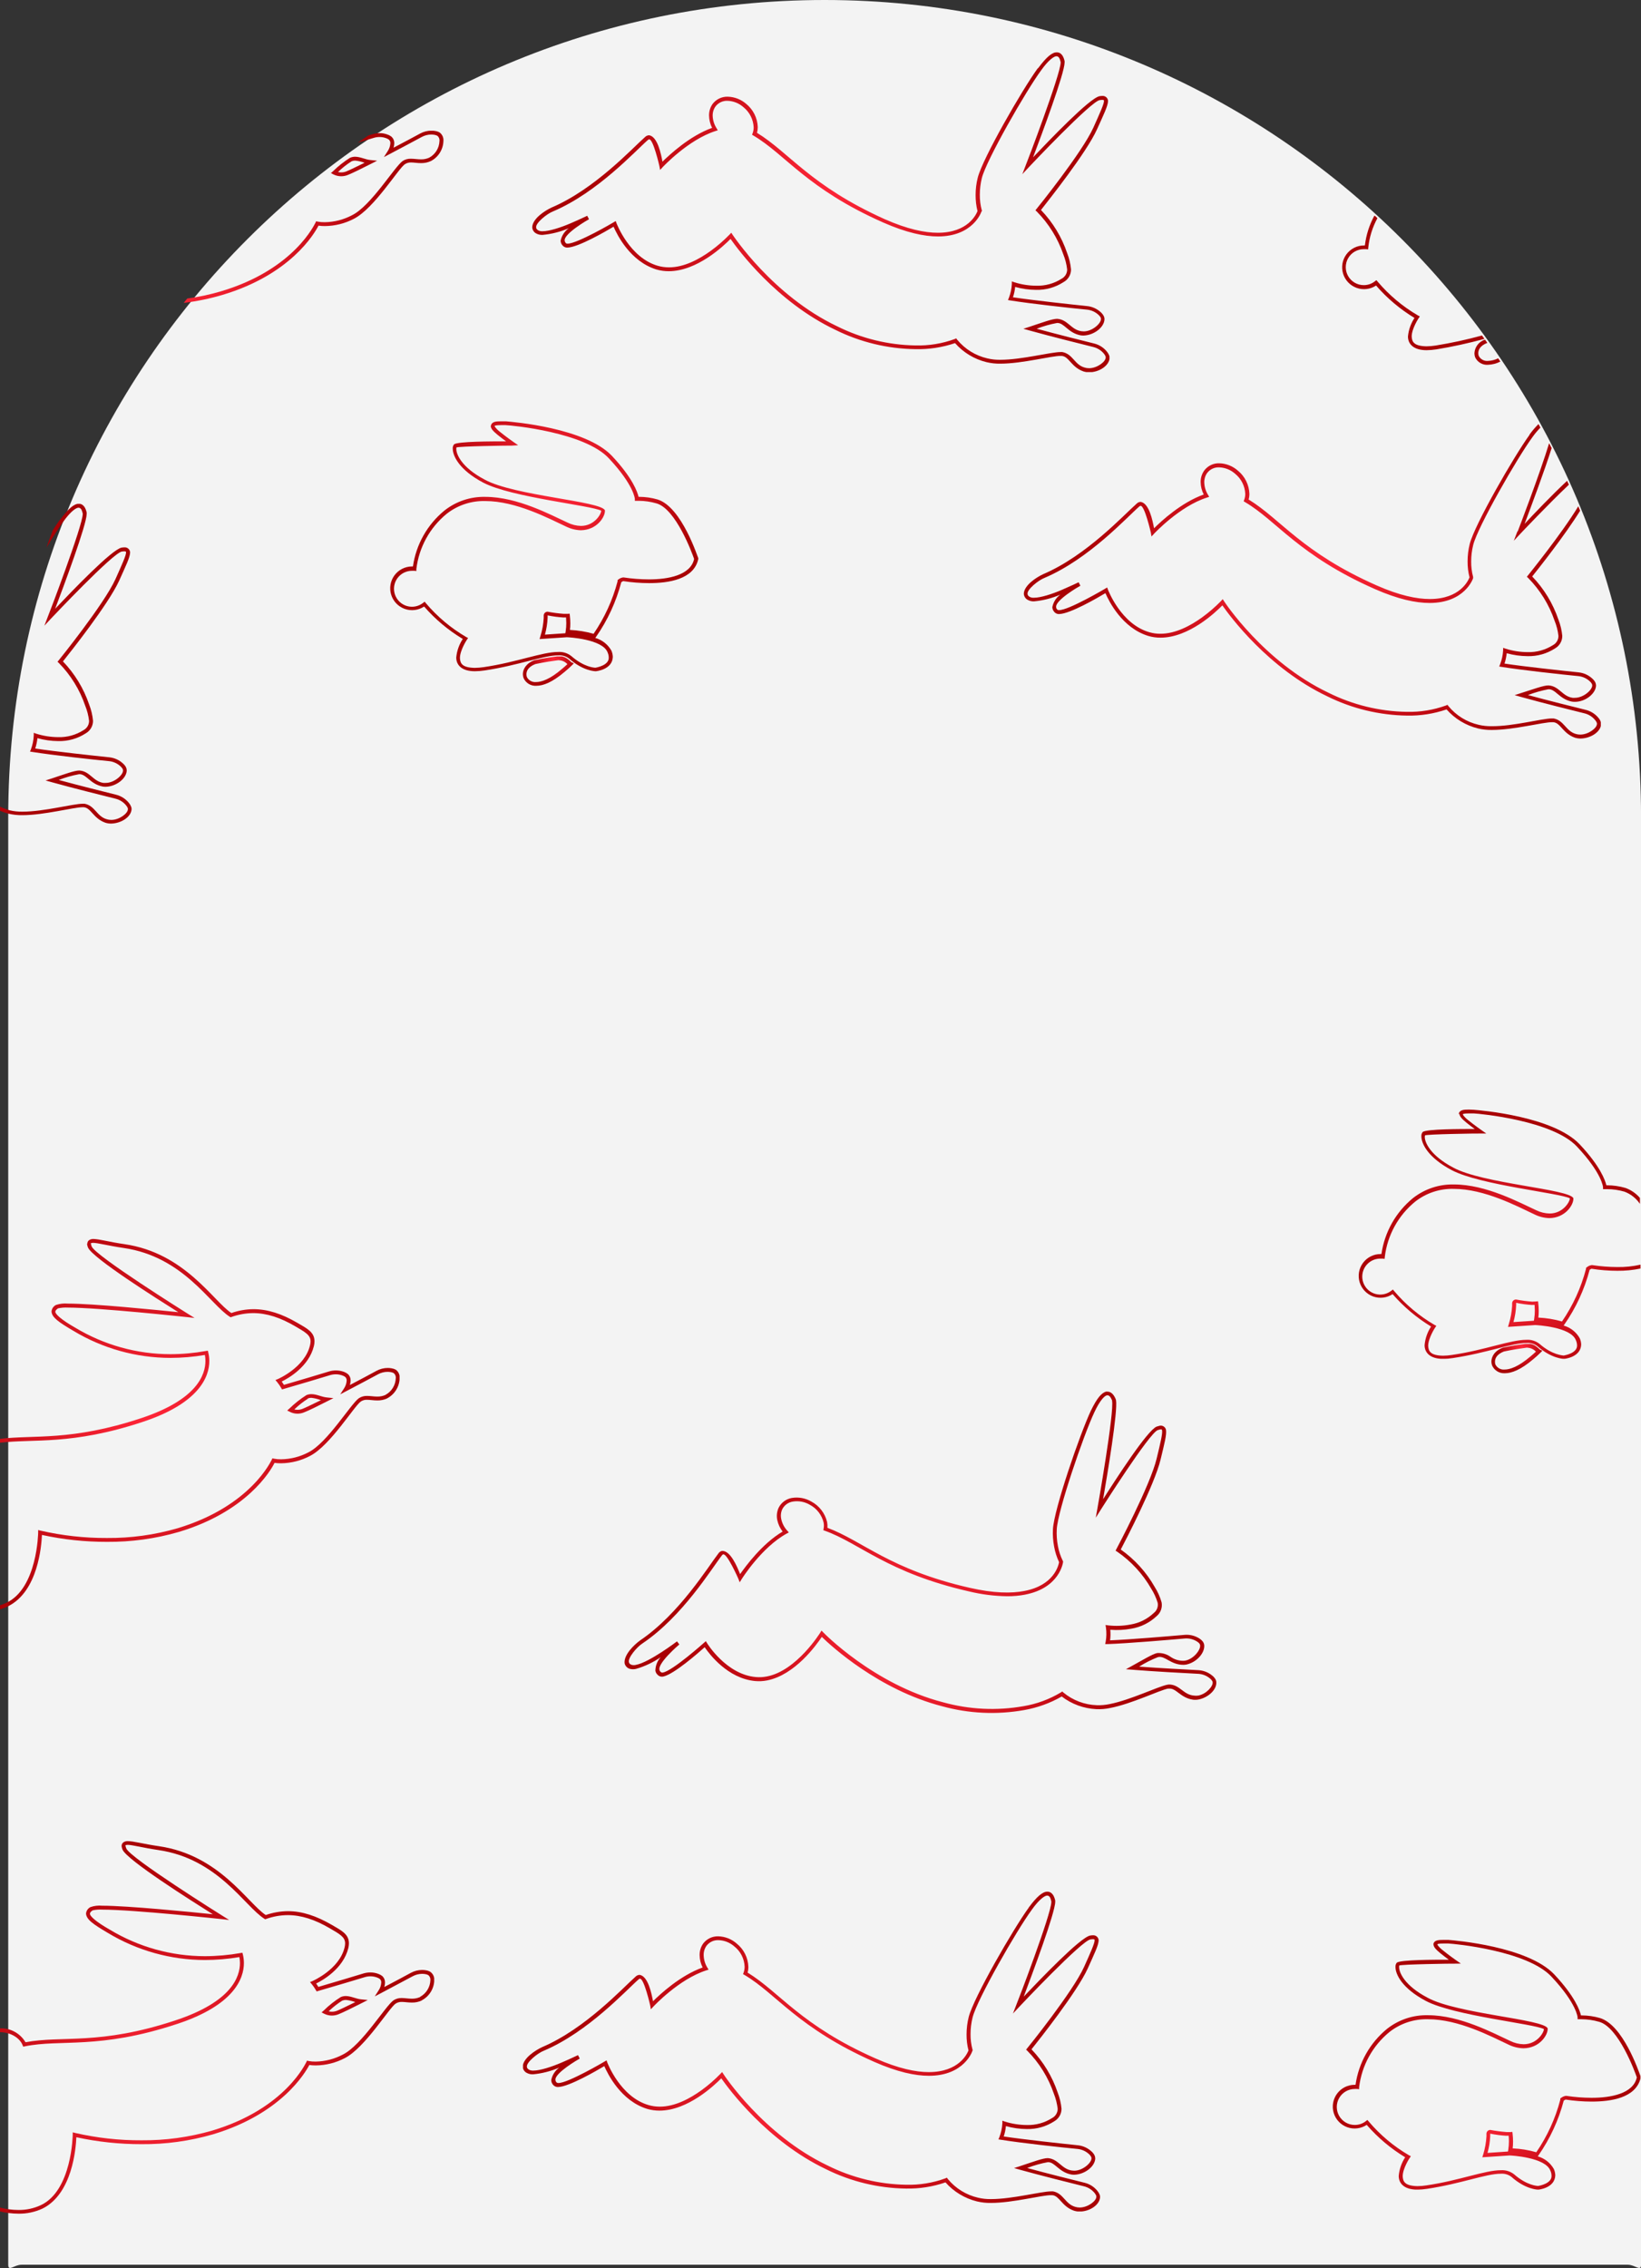 <svg xmlns="http://www.w3.org/2000/svg" xmlns:xlink="http://www.w3.org/1999/xlink" viewBox="0 0 424.41 586.36"><rect x="0" y="0" width="424.41" height="586.36" fill="#333333" stroke="none"/><defs><style>.cls-1{fill:none;}.cls-2{fill:#f3f3f3;}.cls-3{clip-path:url(#clip-path);}.cls-4{fill:url(#radial-gradient);}.cls-5{clip-path:url(#clip-path-2);}.cls-6{fill:url(#radial-gradient-2);}.cls-7{clip-path:url(#clip-path-3);}.cls-8{fill:url(#radial-gradient-3);}.cls-9{clip-path:url(#clip-path-4);}.cls-10{fill:url(#radial-gradient-4);}.cls-11{clip-path:url(#clip-path-5);}.cls-12{fill:url(#radial-gradient-5);}.cls-13{clip-path:url(#clip-path-6);}.cls-14{fill:url(#radial-gradient-6);}.cls-15{clip-path:url(#clip-path-7);}.cls-16{fill:url(#radial-gradient-7);}.cls-17{clip-path:url(#clip-path-8);}.cls-18{fill:url(#radial-gradient-8);}.cls-19{clip-path:url(#clip-path-9);}.cls-20{fill:url(#radial-gradient-9);}.cls-21{clip-path:url(#clip-path-10);}.cls-22{fill:url(#radial-gradient-10);}.cls-23{clip-path:url(#clip-path-11);}.cls-24{fill:url(#radial-gradient-11);}.cls-25{clip-path:url(#clip-path-12);}.cls-26{fill:url(#radial-gradient-12);}.cls-27{clip-path:url(#clip-path-13);}.cls-28{fill:url(#radial-gradient-13);}.cls-29{clip-path:url(#clip-path-14);}.cls-30{fill:url(#radial-gradient-14);}.cls-31{clip-path:url(#clip-path-15);}.cls-32{fill:url(#radial-gradient-15);}</style><clipPath id="clip-path"><path class="cls-1" d="M251.51,530.18l.05-.15-.05-.15a14.86,14.86,0,0,1-.5-4,17.57,17.57,0,0,1,.53-4.29c1.14-4.62,11.4-22.53,15.32-27.86,2-2.82,3.45-3.7,4-3.65s.82.47,1.05,1.51v.11c.05,3-8.94,26.46-9,26.48l-.93,2.4,1.76-1.88s16.11-17.1,18.31-17.29a3.88,3.88,0,0,1,.61-.06c.55.09.36,0,.44.3,0,.78-1,3.05-2.74,6.9-2.9,6.43-14.67,21-14.69,21l-.29.36.33.31a29.15,29.15,0,0,1,6.84,11.06,15.4,15.4,0,0,1,1,3.92,2.7,2.7,0,0,1-1.45,2.4,11.48,11.48,0,0,1-6.54,1.8,19.25,19.25,0,0,1-5.68-.89l-.64-.23,0,.69a11.86,11.86,0,0,1-.77,3.56l-.24.58.63.1c5,.81,15.87,2,19.79,2.37a5.14,5.14,0,0,1,3.06,1.4,2.42,2.42,0,0,1,.49.64.87.87,0,0,1,.09.4c0,1.17-2.26,3.19-4.46,3.19a4.46,4.46,0,0,1-.63-.05c-2.68-.39-3.46-3-6.22-3.2h0c-1.27,0-3.91,1-7.13,2.06l-1.58.51,1.59.45c5.36,1.49,13.25,3.46,16.44,4.25a5.14,5.14,0,0,1,2.84,1.8,2.62,2.62,0,0,1,.4.7.84.84,0,0,1,0,.27c0,1-2.14,2.72-4.29,2.73a3.94,3.94,0,0,1-1.19-.18c-2.6-.75-3-3.5-5.73-4a3.19,3.19,0,0,0-.45,0c-2.58,0-10,2-15.57,2a13.41,13.41,0,0,1-3.36-.36,14.29,14.29,0,0,1-7.82-4.84l-.23-.34-.38.17a27.43,27.43,0,0,1-10.17,1.66,47.09,47.09,0,0,1-20.24-4.94c-16.72-7.94-27-23.63-27-23.66l-.35-.54-.44.47a37.71,37.71,0,0,1-4.9,4.24c-2.95,2.13-6.88,4.26-10.8,4.24a10.34,10.34,0,0,1-2.86-.4c-7.36-2.11-10.68-11-10.69-11l-.2-.57-.52.31s-2.34,1.39-5,2.77-5.68,2.81-6.94,2.78a.74.74,0,0,1-.33-.06.89.89,0,0,1-.42-.75c-.21-1.77,5.89-5.3,6.28-5.51h0l-.45-.89h0c-.16.07-2.09,1-4.43,2s-5.35,2-7.12,2a2.22,2.22,0,0,1-1.1-.22c-.47-.29-.56-.51-.57-.8-.13-1.15,2.82-3.53,4.4-4.13,11.53-4.9,21.3-15.66,24.51-18.45.16-.14.25-.16.31-.16,1.06-.17,2.67,6.88,2.67,6.91l.17,1,.69-.74s6.58-7.07,13.64-9.32l.6-.19-.33-.54a6.43,6.43,0,0,1-.94-3.22,4,4,0,0,1,.73-2.41,3.71,3.71,0,0,1,3.09-1.46,6.54,6.54,0,0,1,4.14,1.65,7,7,0,0,1,2.63,5.2,4.52,4.52,0,0,1-.26,1.54l-.15.39.36.21c8.26,4.87,13.82,13.75,33.57,22.48,6,2.64,10.58,3.6,14.15,3.6h0c9.1,0,11.23-6.34,11.23-6.43m14.55-37c-4,5.51-14.2,23.19-15.49,28.21a18.62,18.62,0,0,0-.56,4.53,16,16,0,0,0,.5,4.14c-.34.83-2.43,5.59-10.26,5.6-3.38,0-7.87-.92-13.75-3.52-19.32-8.53-24.77-17.1-33.12-22.21a5.3,5.3,0,0,0,.2-1.49,8.06,8.06,0,0,0-3-6,7.53,7.53,0,0,0-4.79-1.89,4.74,4.74,0,0,0-3.9,1.87,5.07,5.07,0,0,0-.92,3,7.12,7.12,0,0,0,.79,3.19c-5.83,2.08-11.06,6.95-12.84,8.73-.38-2-1.27-6.47-3.45-6.82a1.5,1.5,0,0,0-1,.4c-3.3,2.89-13,13.51-24.25,18.29-1.77.83-4.88,2.85-5,5a1.92,1.92,0,0,0,1.06,1.66,3.09,3.09,0,0,0,1.61.36,22,22,0,0,0,6.77-1.74,5.31,5.31,0,0,0-2.06,3.21,1.9,1.9,0,0,0,.79,1.53,1.59,1.59,0,0,0,1,.28c2.81-.06,10-4.25,11.93-5.4.87,2,4.3,9,11.12,11.07a11.28,11.28,0,0,0,3.14.44c7.35,0,14.23-6.57,16-8.35,1.95,2.78,11.87,16.25,27.1,23.5a48,48,0,0,0,20.67,5,29.65,29.65,0,0,0,10.21-1.6,16,16,0,0,0,8.14,4.92,14.37,14.37,0,0,0,3.61.39c5.7,0,13.32-2.07,15.57-2a1.37,1.37,0,0,1,.31,0c1.86.15,2.43,2.89,5.57,4a4.73,4.73,0,0,0,1.49.23c2.56,0,5.19-1.68,5.29-3.73a1.81,1.81,0,0,0-.08-.56l-.48.15.48-.15a3.55,3.55,0,0,0-.57-1,6.11,6.11,0,0,0-3.39-2.16c-2.88-.71-9.61-2.39-14.81-3.81A29.21,29.21,0,0,1,271,559H271c1.83-.06,2.79,2.53,6,3.18a4.25,4.25,0,0,0,.8.07c2.71-.06,5.37-2.09,5.46-4.19a2,2,0,0,0-.18-.82,3.24,3.24,0,0,0-.71-.94,6.14,6.14,0,0,0-3.65-1.67c-3.76-.39-13.92-1.48-19.13-2.27a12,12,0,0,0,.57-2.68,20.27,20.27,0,0,0,5.39.76,12.47,12.47,0,0,0,7.1-2,3.72,3.72,0,0,0,1.89-3.23,15.62,15.62,0,0,0-1-4.22,30,30,0,0,0-6.77-11.16c1.8-2.25,11.77-14.79,14.54-20.88,1.74-3.89,2.8-6,2.83-7.31a1.37,1.37,0,0,0-1.44-1.3,5.24,5.24,0,0,0-.76.07c-2.61.53-13,11.42-17.18,15.8,2.26-6,8.12-21.62,8.15-24.52a1.84,1.84,0,0,0,0-.33c-.24-1.1-.78-2.26-2-2.29s-2.7,1.2-4.82,4.06"/></clipPath><radialGradient id="radial-gradient" cx="-1011.31" cy="3543.46" r="1" gradientTransform="translate(61937.07 -215751.83) scale(61.04)" gradientUnits="userSpaceOnUse"><stop offset="0" stop-color="#ff2639"/><stop offset="0.29" stop-color="#ea1d2c"/><stop offset="0.9" stop-color="#b3040a"/><stop offset="1" stop-color="#a90004"/></radialGradient><clipPath id="clip-path-2"><path class="cls-1" d="M265.11,412.27c9-1.72,9.84-8.36,9.83-8.45l0-.16-.08-.14a14.74,14.74,0,0,1-1.26-3.84,17.87,17.87,0,0,1-.29-4.3c.24-4.77,6.9-24.3,9.73-30.28,1.47-3.15,2.69-4.29,3.25-4.35s.89.32,1.32,1.28l0,.11c.61,2.91-3.74,27.68-3.76,27.7l-.45,2.54,1.37-2.18s12.56-19.86,14.68-20.47a4.8,4.8,0,0,1,.59-.17c.56,0,.35-.1.5.22.18.76-.39,3.18-1.39,7.29-1.62,6.87-10.4,23.41-10.42,23.43l-.21.41.39.24a29.26,29.26,0,0,1,8.81,9.55,15,15,0,0,1,1.69,3.68,2.7,2.7,0,0,1-1,2.63,11.41,11.41,0,0,1-6.07,3,19,19,0,0,1-5.74.21l-.68-.1.11.68a11.77,11.77,0,0,1-.07,3.64l-.13.62.63,0c5.11-.17,16-1.1,19.88-1.44a5.11,5.11,0,0,1,3.27.79,2.24,2.24,0,0,1,.61.53.93.93,0,0,1,.16.38c.22,1.14-1.61,3.56-3.77,4a3.26,3.26,0,0,1-.62.06,5.7,5.7,0,0,1-3.21-1,5.34,5.34,0,0,0-3.52-1h0c-1.24.28-3.64,1.75-6.6,3.38l-1.46.8,1.66.13c5.54.45,13.66.88,16.94,1.05A5.15,5.15,0,0,1,313,434a2.3,2.3,0,0,1,.53.62h0a.67.67,0,0,1,.09.26c.2,1-1.58,3.08-3.69,3.49a3.75,3.75,0,0,1-1.2,0c-2.7-.24-3.63-2.86-6.4-2.86l-.44.06c-2.53.51-9.47,3.93-14.9,5a13.75,13.75,0,0,1-3.36.29,14.28,14.28,0,0,1-8.6-3.27l-.3-.28-.33.23a27.57,27.57,0,0,1-9.67,3.57,47.13,47.13,0,0,1-20.81-1c-17.92-4.61-31-18.05-31-18.08l-.45-.46-.34.55s-6.11,9.86-13.8,11.31a10.25,10.25,0,0,1-2.88.15c-7.63-.67-12.58-8.74-12.59-8.77l-.31-.51-.45.4s-8.16,7.3-10.65,7.71a.54.54,0,0,1-.33,0,.94.94,0,0,1-.56-.65c-.54-1.72,4.88-6.41,5.14-6.61h0l-.61-.79s-7.13,5.42-10.6,6.07a2.19,2.19,0,0,1-1.13,0c-.51-.19-.63-.4-.7-.68-.35-1.1,2.1-4,3.54-4.89,10.38-7,17.92-19.43,20.54-22.78.13-.16.22-.2.28-.21,1-.37,3.92,6.24,3.93,6.28l.36.94.53-.86s5.12-8.19,11.62-11.74l.55-.3-.42-.47a6.34,6.34,0,0,1-1.54-3,4,4,0,0,1,.26-2.51,3.71,3.71,0,0,1,2.76-2,6.55,6.55,0,0,1,4.37.83,7.06,7.06,0,0,1,3.57,4.61,4.33,4.33,0,0,1,0,1.56l-.07.41.39.14c9,3.21,16.19,10.87,37.23,15.67a44.61,44.61,0,0,0,9.9,1.26,24.24,24.24,0,0,0,4.69-.42m21-52.5c-1.27.3-2.42,1.69-4,4.91-2.9,6.18-9.52,25.46-9.83,30.64a18.89,18.89,0,0,0,.31,4.56,16.14,16.14,0,0,0,1.28,4c-.17.88-1.32,6-9,7.45-3.33.65-7.91.6-14.17-.83-20.6-4.7-27.58-12.08-36.74-15.5a5.82,5.82,0,0,0-.09-1.5,8.12,8.12,0,0,0-4.07-5.29,7.56,7.56,0,0,0-5-.94,4.71,4.71,0,0,0-3.48,2.58,5.12,5.12,0,0,0-.34,3.12,7.37,7.37,0,0,0,1.39,3c-5.32,3.15-9.53,8.93-11,11-.74-1.87-2.47-6.11-4.67-6a1.47,1.47,0,0,0-.88.57c-2.69,3.46-10.17,15.73-20.32,22.58-1.58,1.15-4.24,3.72-4,5.9a1.93,1.93,0,0,0,1.35,1.44,3.26,3.26,0,0,0,1.65,0,22.09,22.09,0,0,0,6.32-3A5.31,5.31,0,0,0,169.5,432a2,2,0,0,0,1.07,1.35,1.57,1.57,0,0,0,1,.09c2.74-.59,9-6.07,10.68-7.57,1.24,1.81,5.94,8.05,13,8.74a10.8,10.8,0,0,0,3.17-.16c7.21-1.44,12.72-9.15,14.12-11.25,2.44,2.37,14.75,13.7,31.08,17.92a48.05,48.05,0,0,0,21.25,1,29.86,29.86,0,0,0,9.72-3.51,16,16,0,0,0,8.92,3.27,14.07,14.07,0,0,0,3.62-.3c5.6-1.09,12.69-4.56,14.9-5l.3,0c1.86-.21,2.94,2.38,6.23,2.86a4.78,4.78,0,0,0,1.51-.07c2.5-.54,4.77-2.63,4.48-4.66a1.72,1.72,0,0,0-.18-.54l-.45.24.44-.24a3.18,3.18,0,0,0-.75-.89,6.14,6.14,0,0,0-3.74-1.48c-3-.15-9.88-.52-15.26-.91a28.74,28.74,0,0,1,4.89-2.47l.05,0c1.79-.4,3.22,2,6.51,2a4.26,4.26,0,0,0,.8-.08c2.65-.57,4.87-3.07,4.57-5.15a2.09,2.09,0,0,0-.34-.78,3.43,3.43,0,0,0-.87-.78,6.13,6.13,0,0,0-3.91-.95c-3.76.33-13.94,1.2-19.21,1.41a12.17,12.17,0,0,0,.05-2.73,20.79,20.79,0,0,0,5.44-.28,12.51,12.51,0,0,0,6.59-3.29,3.71,3.71,0,0,0,1.24-3.52,15.35,15.35,0,0,0-1.79-4,29.93,29.93,0,0,0-8.77-9.66c1.34-2.56,8.74-16.77,10.3-23.27,1-4.16,1.61-6.41,1.39-7.72a1.37,1.37,0,0,0-1.67-1,7.14,7.14,0,0,0-.74.21c-2.45,1-10.61,13.69-13.85,18.78,1.09-6.3,3.85-22.77,3.34-25.62a1.6,1.6,0,0,0-.1-.31c-.4-.95-1.06-1.89-2.12-1.89a1.62,1.62,0,0,0-.31,0"/></clipPath><radialGradient id="radial-gradient-2" cx="-1008.6" cy="3543.81" r="1" gradientTransform="matrix(61.04, 0, 0, 61.04, 61794.3, -215892.78)" xlink:href="#radial-gradient"/><clipPath id="clip-path-3"><path class="cls-1" d="M106.5,516.74c-.87,0-1.72-.16-2.6-.17a3.73,3.73,0,0,0-2.13.59c-2.11,1.48-8.16,11.54-13.06,14A15.54,15.54,0,0,1,81.63,533a9.12,9.12,0,0,1-1.83-.15l-.4-.1-.17.38c-.07,0-5.23,12-24.38,17.72a64.06,64.06,0,0,1-18.25,2.5,75,75,0,0,1-17.17-1.9l-.62-.16v.64s-.19,14.38-8.22,18.17a13.19,13.19,0,0,1-5.84,1.26A19.32,19.32,0,0,1,0,570.74v1a21,21,0,0,0,4.75.58A14.21,14.21,0,0,0,11,571c7.73-3.84,8.62-15.59,8.75-18.44a78.67,78.67,0,0,0,16.82,1.79,64.47,64.47,0,0,0,18.53-2.55C72.74,546.5,78.91,535.94,80,533.88a11.84,11.84,0,0,0,1.66.11,16.52,16.52,0,0,0,7.54-1.9c5.29-2.75,11.48-13.05,13.15-14.1a2.78,2.78,0,0,1,1.58-.42c.74,0,1.61.17,2.6.17a5.94,5.94,0,0,0,2.53-.52l-.21-.45-.2-.46a4.93,4.93,0,0,1-2.12.43m-18,.5a2.32,2.32,0,0,1,.92-.18,9.94,9.94,0,0,1,2.44.56c-2.07,1-3.81,1.88-4.73,2.24a3.56,3.56,0,0,1-1.32.25A3.31,3.31,0,0,1,85,520a22.46,22.46,0,0,1,3.52-2.77m-.38-.92a25.29,25.29,0,0,0-4.42,3.49l-.55.48.65.34a4.44,4.44,0,0,0,2,.48,4.69,4.69,0,0,0,1.69-.32c1.18-.47,3.46-1.58,6.1-2.93l-.23-.44.23.44,1.51-.77-1.69-.17c-1.38-.12-2.57-.84-4-.86h0a3.34,3.34,0,0,0-1.29.26m-56.7-39.16a3.14,3.14,0,0,0,.26,1.07c1.2,2.72,17.77,13.19,23.34,16.69-5.81-.6-21.93-2.21-28.59-2.21a7.14,7.14,0,0,0-3.06.36,2.08,2.08,0,0,0-1.14,1.68c.11,1.54,1.82,2.74,5.66,5a48.73,48.73,0,0,0,25.07,7,53.93,53.93,0,0,0,8.93-.76,8.16,8.16,0,0,1,.15,1.53c0,3.54-2.11,10-16.59,14.8C25.72,528.87,16.08,526.21,6.6,528A7.36,7.36,0,0,0,0,524.4v1c2.74,0,5.12,1.49,5.84,3.35l.16.39.41-.08c9.25-1.91,19.19.9,39.39-5.79,14.7-4.83,17.29-11.73,17.28-15.75a9.42,9.42,0,0,0-.27-2.22l-.12-.45-.45.08a54,54,0,0,1-9.24.82,47.63,47.63,0,0,1-24.57-6.84c-3.84-2.17-5.28-3.65-5.16-4.16,0-.21.14-.49.69-.85a9.22,9.22,0,0,1,2.51-.19c8.06,0,30.58,2.43,30.61,2.43l2.19.24-1.87-1.16s-24-15-24.75-17.36a2.07,2.07,0,0,1-.19-.7c0-.17-.12-.12.54-.2,1.21,0,4,.77,7.91,1.34,15.47,2.23,22.35,14.55,27.47,17.78l.21.13.22-.08a17,17,0,0,1,5.61-1c3.48,0,7,1.14,10.84,3.39,2.58,1.5,4,2.26,4,3.92a4.45,4.45,0,0,1-.13,1c-1.34,5.73-8.3,8.73-8.32,8.74l-.63.27.44.52a10.78,10.78,0,0,1,1.07,1.55l.2.34.37-.11c4.6-1.32,9.63-2.84,12-3.56a5.17,5.17,0,0,1,1.55-.24,4.82,4.82,0,0,1,1.76.33,2.23,2.23,0,0,1,.7.39,1.16,1.16,0,0,1,.33.91,4,4,0,0,1-.67,2l-1,1.56,1.63-.85c3.32-1.75,6.48-3.44,8.17-4.35a5.27,5.27,0,0,1,2.44-.63,5.67,5.67,0,0,1,.82.07,2.4,2.4,0,0,1,.76.25,1.5,1.5,0,0,1,.56,1.35,5.11,5.11,0,0,1-2.67,4.29l.2.46.21.45a6.05,6.05,0,0,0,3.26-5.2,2.44,2.44,0,0,0-1.05-2.21,3.2,3.2,0,0,0-1.09-.37,5.72,5.72,0,0,0-1-.09,6.22,6.22,0,0,0-2.92.75c-1.46.79-4,2.17-6.86,3.66a3.87,3.87,0,0,0,.18-1.14,2.19,2.19,0,0,0-.66-1.66,3.42,3.42,0,0,0-1-.57,5.83,5.83,0,0,0-2.13-.4,6.41,6.41,0,0,0-1.84.28c-2.3.7-7.12,2.16-11.6,3.46-.21-.35-.42-.64-.58-.87,1.76-.87,7-3.84,8.32-9.14a5.3,5.3,0,0,0,.16-1.26c0-2.41-2-3.34-4.45-4.78-4-2.31-7.64-3.53-11.35-3.53a18,18,0,0,0-5.71,1C64,492,56.76,479.57,41.06,477.31,37.17,476.75,34.52,476,33,476c-.71,0-1.53.36-1.54,1.2"/></clipPath><radialGradient id="radial-gradient-3" cx="-1011.31" cy="3543.55" r="1" gradientTransform="translate(62168.29 -217141.45) scale(61.43)" xlink:href="#radial-gradient"/><clipPath id="clip-path-4"><path class="cls-1" d="M389.57,552.16l.61,0c.05.5.07,1,.07,1.46a14.16,14.16,0,0,1-.16,2.12l-.08.51-5.3.36a18.65,18.65,0,0,0,.7-4.36c0-.21,0-.42,0-.62a29.92,29.92,0,0,0,4.19.55m-11.78-44.52-1.31-.91s-1.82-1.28-3.35-2.52c-1.09-.84-1.47-1.5-1.43-1.55s.21-.21,1.62-.21c.36,0,.76,0,1.21,0,1.63.07,20.46,1.84,26.72,8.6,6.51,6.93,6.73,10.47,6.73,10.48l0,.5.5,0s.19,0,.56,0a16.56,16.56,0,0,1,4.47.65c5.06,1.35,9.33,13,9.79,14.38-.9,4.23-6.76,5.3-11.72,5.28a44,44,0,0,1-6.48-.5.63.63,0,0,0-.19,0,2.61,2.61,0,0,0-1.25.57l-.16.11,0,.18,0,.16a43.22,43.22,0,0,1-6.2,13.56,26.22,26.22,0,0,0-6.11-1,16.1,16.1,0,0,0,.1-1.73,18.28,18.28,0,0,0-.12-2.05l-.06-.49-.49.05c-.35,0-.69,0-1,0a38.32,38.32,0,0,1-4.21-.55,1,1,0,0,0-1,.91v.15c0,.18,0,.37,0,.56a19.74,19.74,0,0,1-.85,4.75l-.22.7,7.05-.47c.39,0,9.27.47,10.55,3.93a3.2,3.2,0,0,1,.3,1.28c.13,2-3,2.6-3.45,2.67-.2,0-2.89-.08-6.22-3a5,5,0,0,0-3.4-1.07c-4.2,0-10.63,2.65-19.25,3.92a15.75,15.75,0,0,1-2.38.2c-3.2-.08-3.73-1.15-3.79-2.55,0-2,1.77-4.71,1.79-4.71l.32-.47-.5-.26a40.12,40.12,0,0,1-10.43-8.76l-.32-.37-.37.3a4.59,4.59,0,0,1-2.89,1,4.65,4.65,0,0,1,0-9.3,4.3,4.3,0,0,1,.61,0l.52.06,0-.51a21.76,21.76,0,0,1,7.83-14.27,15.47,15.47,0,0,1,10-3.31c7.95,0,16.4,4.5,20.8,6.56a9.2,9.2,0,0,0,3.9.95c4.08-.06,6.19-3.29,6.23-4.93v-.22c-1-2.39-23.48-3.76-31.07-7.93-6.06-3.18-7.37-6.61-7.35-7.9,0-.3,0-.41.06-.41,0-.32,14.2-.53,14.26-.49Zm-7.09-5c.06.82.69,1.39,1.8,2.33.74.6,1.54,1.2,2.18,1.67-3.6,0-12.4,0-13.45.76a1.59,1.59,0,0,0-.35,1.12c0,1.85,1.63,5.48,7.88,8.79,7.3,3.83,28.06,5.9,30.51,7.27l0-.08v.07c0,.91-1.78,3.92-5.24,3.93a8.18,8.18,0,0,1-3.48-.86c-4.36-2-12.92-6.64-21.22-6.65a16.44,16.44,0,0,0-10.65,3.54A22.85,22.85,0,0,0,350.58,539h-.23a5.65,5.65,0,1,0,3.12,10.36,41.88,41.88,0,0,0,9.95,8.38,10.53,10.53,0,0,0-1.67,4.82c0,1.88,1.34,3.54,4.79,3.55a17.54,17.54,0,0,0,2.53-.21c8.71-1.3,15.28-3.92,19.1-3.91a4,4,0,0,1,2.74.82c3.67,3.27,6.81,3.3,6.89,3.3h.06s4.24-.37,4.38-3.67a4.37,4.37,0,0,0-.37-1.67,7,7,0,0,0-4.16-3.27l.17-.24a44.69,44.69,0,0,0,6.55-14.16,2,2,0,0,1,.48-.28h0a44.75,44.75,0,0,0,6.7.52c4.95,0,11.34-.9,12.66-5.94v-.65c-.48-1.32-4.5-13.17-10.45-15a17.35,17.35,0,0,0-4.75-.69h-.19c-.28-1.24-1.54-4.89-6.91-10.61-6.86-7.22-25.63-8.77-27.39-8.91-.46,0-.89,0-1.27,0-1.34,0-2.45.05-2.62,1.21"/></clipPath><radialGradient id="radial-gradient-4" cx="-1010.99" cy="3534.21" r="1" gradientTransform="translate(37818.4 -130327.4) scale(37.03)" xlink:href="#radial-gradient"/><clipPath id="clip-path-5"><path class="cls-1" d="M97.55,361.07c-.87,0-1.72-.17-2.59-.17a3.66,3.66,0,0,0-2.14.59c-2.11,1.48-8.15,11.54-13.06,14a15.53,15.53,0,0,1-7.07,1.79,8.62,8.62,0,0,1-1.84-.16l-.4-.09-.17.38c-.07,0-5.22,11.95-24.38,17.71a63.73,63.73,0,0,1-18.25,2.51,75.37,75.37,0,0,1-17.16-1.9l-.62-.16v.64s-.18,14.38-8.21,18.17a12.53,12.53,0,0,1-1.65.65v1.05a12.9,12.9,0,0,0,2.08-.8c7.74-3.84,8.63-15.6,8.76-18.44a78.45,78.45,0,0,0,16.81,1.79,64.93,64.93,0,0,0,18.54-2.55C63.79,390.83,70,380.27,71,378.21a11.84,11.84,0,0,0,1.66.11,16.55,16.55,0,0,0,7.53-1.91c5.29-2.74,11.48-13,13.16-14.09A2.7,2.7,0,0,1,95,361.9c.73,0,1.6.17,2.59.17a5.94,5.94,0,0,0,2.53-.52l-.2-.46-.21-.45a5.06,5.06,0,0,1-2.12.43m-18,.5a2.35,2.35,0,0,1,.92-.18A10,10,0,0,1,83,362c-2.08,1-3.82,1.87-4.73,2.23a3.62,3.62,0,0,1-1.33.26,3.75,3.75,0,0,1-.82-.1,22.08,22.08,0,0,1,3.51-2.77m-.38-.93a27.18,27.18,0,0,0-4.42,3.49l-.55.49.65.33a4.32,4.32,0,0,0,2,.49,4.46,4.46,0,0,0,1.69-.33c1.19-.46,3.46-1.57,6.1-2.92l-.22-.45.22.45,1.52-.77-1.69-.17c-1.38-.13-2.58-.84-4-.86a3.41,3.41,0,0,0-1.3.25M22.52,321.49a2.89,2.89,0,0,0,.25,1.07c1.2,2.72,17.77,13.19,23.34,16.69-5.81-.6-21.93-2.22-28.59-2.22a7.47,7.47,0,0,0-3.06.36,2.13,2.13,0,0,0-1.14,1.68c.11,1.55,1.83,2.75,5.66,5a48.73,48.73,0,0,0,25.08,7,53.93,53.93,0,0,0,8.93-.76,8.15,8.15,0,0,1,.14,1.53c0,3.54-2.1,10-16.59,14.8C18.4,372.66,8.79,370.91,0,372v1c8.6-1.06,18.49.71,36.86-5.37,14.69-4.83,17.29-11.74,17.27-15.75a9,9,0,0,0-.27-2.23l-.11-.45-.46.08a53,53,0,0,1-9.23.83,47.76,47.76,0,0,1-24.58-6.84c-3.84-2.17-5.28-3.65-5.16-4.17,0-.2.15-.48.69-.84a9.58,9.58,0,0,1,2.51-.2c8.06,0,30.59,2.44,30.62,2.44l2.18.24-1.87-1.16s-24-15-24.75-17.36a2.3,2.3,0,0,1-.18-.7c0-.17-.12-.12.53-.2,1.22,0,4,.76,7.92,1.33,15.47,2.24,22.34,14.56,27.47,17.79l.2.13.22-.08a17,17,0,0,1,5.61-1c3.49,0,7,1.14,10.85,3.39,2.57,1.5,4,2.26,4,3.92a4.58,4.58,0,0,1-.14,1c-1.33,5.73-8.29,8.73-8.32,8.74l-.63.26.45.52a12.13,12.13,0,0,1,1.07,1.56l.19.34.38-.11c4.6-1.32,9.62-2.85,12-3.57a5.39,5.39,0,0,1,1.55-.23,4.86,4.86,0,0,1,1.76.33,2.29,2.29,0,0,1,.69.38,1.24,1.24,0,0,1,.34.92,4.11,4.11,0,0,1-.67,2l-1,1.55,1.62-.85c3.32-1.74,6.49-3.43,8.17-4.34a5.15,5.15,0,0,1,2.44-.63,4.65,4.65,0,0,1,.83.07,2.75,2.75,0,0,1,.75.24,1.47,1.47,0,0,1,.56,1.35,5.1,5.1,0,0,1-2.67,4.3l.21.45.2.46a6.07,6.07,0,0,0,3.26-5.21,2.44,2.44,0,0,0-1-2.21,3.33,3.33,0,0,0-1.09-.36,5.55,5.55,0,0,0-1-.09,6.15,6.15,0,0,0-2.91.75c-1.47.79-4,2.17-6.87,3.66a4.25,4.25,0,0,0,.19-1.14,2.15,2.15,0,0,0-.67-1.66,3.44,3.44,0,0,0-1-.58,5.94,5.94,0,0,0-2.12-.39,6.1,6.1,0,0,0-1.85.28c-2.29.7-7.11,2.16-11.6,3.45-.21-.34-.41-.63-.58-.86,1.77-.87,7-3.84,8.32-9.15a5.22,5.22,0,0,0,.16-1.25c0-2.41-2-3.35-4.45-4.78-3.95-2.31-7.64-3.53-11.35-3.53a17.63,17.63,0,0,0-5.7,1c-4.7-3.07-12-15.54-27.66-17.81-3.89-.55-6.54-1.33-8.06-1.34-.71,0-1.53.36-1.53,1.2"/></clipPath><radialGradient id="radial-gradient-5" cx="-1011.31" cy="3543.55" r="1" gradientTransform="translate(62163.74 -217312.61) scale(61.43)" xlink:href="#radial-gradient"/><clipPath id="clip-path-6"><path class="cls-1" d="M396.28,337.37l.61,0c0,.5.06,1,.06,1.45a13,13,0,0,1-.16,2.13l-.08.51-5.29.35a19,19,0,0,0,.7-4.35q0-.31,0-.63a28.93,28.93,0,0,0,4.19.56m-18.88-49.5c.07.81.69,1.39,1.8,2.33.74.6,1.54,1.2,2.18,1.67-3.59,0-12.4,0-13.45.76a1.59,1.59,0,0,0-.35,1.12c0,1.85,1.63,5.48,7.89,8.78,7.3,3.84,28.06,5.91,30.51,7.27l0-.07v.06c0,.92-1.78,3.93-5.23,3.93a8.3,8.3,0,0,1-3.48-.85c-4.37-2-12.92-6.65-21.23-6.66a16.52,16.52,0,0,0-10.65,3.54,22.86,22.86,0,0,0-8.14,14.45h-.24a5.65,5.65,0,1,0,3.13,10.36,42.2,42.2,0,0,0,9.95,8.38,10.41,10.41,0,0,0-1.68,4.82c0,1.88,1.35,3.54,4.8,3.54a16.19,16.19,0,0,0,2.52-.21c8.71-1.29,15.29-3.92,19.1-3.9a4,4,0,0,1,2.74.82c3.68,3.26,6.81,3.29,6.9,3.29h.06s4.23-.37,4.38-3.67a4.21,4.21,0,0,0-.38-1.67,6.93,6.93,0,0,0-4.16-3.27l.17-.24a44.53,44.53,0,0,0,6.55-14.17,2.42,2.42,0,0,1,.49-.28h0a42.1,42.1,0,0,0,6.69.53,27.69,27.69,0,0,0,6-.59v-1a25.19,25.19,0,0,1-6,.62,44,44,0,0,1-6.48-.5l-.18,0a2.43,2.43,0,0,0-1.25.56l-.16.11-.05.19,0,.15a43.57,43.57,0,0,1-6.2,13.56,26.84,26.84,0,0,0-6.12-1,13.76,13.76,0,0,0,.1-1.73,18.1,18.1,0,0,0-.12-2l-.06-.49-.49.05c-.35,0-.68.05-1,.05a37.41,37.41,0,0,1-4.21-.56,1,1,0,0,0-1,.92v.15a5,5,0,0,1,0,.56,19.66,19.66,0,0,1-.86,4.75l-.21.7,7-.47c.29,0,9.27.44,10.56,3.92a3.46,3.46,0,0,1,.3,1.29c.12,2-3,2.59-3.45,2.67-.19-.05-2.89-.08-6.23-3a4.94,4.94,0,0,0-3.4-1.07c-4.2,0-10.63,2.65-19.24,3.91a16,16,0,0,1-2.38.2c-3.21-.07-3.73-1.15-3.8-2.54,0-2,1.78-4.71,1.79-4.71l.32-.47-.5-.26a40.12,40.12,0,0,1-10.43-8.76l-.31-.37-.38.3a4.65,4.65,0,1,1-2.89-8.29c.2,0,.41,0,.62,0l.51.07.05-.52a21.76,21.76,0,0,1,7.83-14.26,15.48,15.48,0,0,1,10-3.32c7.95,0,16.41,4.5,20.8,6.56a9.24,9.24,0,0,0,3.91,1c4.07-.05,6.19-3.29,6.23-4.93v-.21c-1-2.39-23.48-3.76-31.08-7.93-6.05-3.19-7.36-6.61-7.35-7.9,0-.31.05-.41.06-.41,0-.32,14.21-.53,14.26-.49h1.59l-1.3-.91s-1.83-1.28-3.36-2.52c-1.09-.84-1.46-1.5-1.42-1.55s.21-.22,1.61-.22c.36,0,.77,0,1.22,0,1.62.07,20.45,1.84,26.72,8.6,6.51,6.94,6.72,10.47,6.72,10.48l0,.5.5,0h.57a16.21,16.21,0,0,1,4.47.65,8.39,8.39,0,0,1,4,3.15v-1.53a8.91,8.91,0,0,0-3.74-2.58,17.35,17.35,0,0,0-4.75-.69h-.19c-.29-1.25-1.54-4.9-6.92-10.61-6.86-7.22-25.63-8.77-27.38-8.91-.47,0-.89-.05-1.28-.05-1.33,0-2.44.06-2.62,1.22"/></clipPath><radialGradient id="radial-gradient-6" cx="-1010.99" cy="3534.22" r="1" gradientTransform="translate(37825.85 -130544.81) scale(37.03)" xlink:href="#radial-gradient"/><clipPath id="clip-path-7"><path class="cls-1" d="M395.13,348.45a3.1,3.1,0,0,1,2.1,1c-.51.49-.79.72-1.48,1.3-3.05,2.59-5.22,3.33-6.61,3.33a2.41,2.41,0,0,1-2.38-1.29,2,2,0,0,1-.12-.7c0-.84.41-1.93,2.3-2.67,2.51-.53,4.26-.78,5.9-1a1.46,1.46,0,0,1,.29,0m0-1-.41,0,.06.5-.06-.5c-1.67.2-3.47.46-6,1h0l0,0c-2.23.81-3,2.38-3,3.61a3,3,0,0,0,.18,1,3.39,3.39,0,0,0,3.32,2c1.75,0,4.11-.9,7.26-3.57a25.4,25.4,0,0,0,1.92-1.73l.52-.51-.66-.3c0,.05-.34-.36-.89-.77a3.52,3.52,0,0,0-2.13-.77h0"/></clipPath><radialGradient id="radial-gradient-7" cx="-1007.05" cy="3419" r="1" gradientTransform="translate(6707.71 -21089.17) scale(6.27)" xlink:href="#radial-gradient"/><clipPath id="clip-path-8"><path class="cls-1" d="M392.44,137.4l-.92,2.41,1.76-1.89s7.07-7.49,12.48-12.61l-.46-1c-3.93,3.66-8.58,8.54-11,11.13,1.63-4.31,5.12-13.63,7-19.59l-.65-1.27c-2.23,7.45-8.11,22.81-8.13,22.82m3.08-25c-4,5.51-14.2,23.18-15.48,28.21a18.57,18.57,0,0,0-.56,4.53,16,16,0,0,0,.5,4.13c-.34.83-2.43,5.59-10.26,5.6-3.39,0-7.87-.91-13.75-3.51-19.32-8.54-24.77-17.11-33.12-22.22a5.19,5.19,0,0,0,.2-1.48,8.11,8.11,0,0,0-3-6,7.53,7.53,0,0,0-4.78-1.88,4.66,4.66,0,0,0-3.9,1.87,5,5,0,0,0-.93,3,7.21,7.21,0,0,0,.8,3.2c-5.83,2.07-11.06,6.95-12.85,8.73-.37-2-1.27-6.47-3.44-6.82a1.42,1.42,0,0,0-1,.4c-3.3,2.88-13,13.5-24.24,18.29-1.78.82-4.88,2.85-5,5a1.9,1.9,0,0,0,1.05,1.66,3.05,3.05,0,0,0,1.62.36,22,22,0,0,0,6.77-1.74,5.26,5.26,0,0,0-2.06,3.22,1.9,1.9,0,0,0,.79,1.52,1.52,1.52,0,0,0,1,.28c2.81-.05,10-4.24,11.93-5.4.87,2,4.29,9,11.11,11.07a11,11,0,0,0,3.14.44c7.36,0,14.24-6.56,16-8.35,1.94,2.79,11.87,16.26,27.1,23.5a48,48,0,0,0,20.67,5,29.44,29.44,0,0,0,10.21-1.6,15.91,15.91,0,0,0,8.13,4.92,14.51,14.51,0,0,0,3.62.39c5.69,0,13.32-2.06,15.57-2l.3,0c1.87.15,2.44,2.89,5.57,4a5.07,5.07,0,0,0,1.49.22c2.57-.05,5.19-1.68,5.3-3.72a2.1,2.1,0,0,0-.08-.56l-.48.14.47-.15a3.14,3.14,0,0,0-.56-1A6.16,6.16,0,0,0,410,183.5c-2.88-.71-9.61-2.39-14.82-3.8a30.5,30.5,0,0,1,5.27-1.5h0c1.87-.1,2.81,2.53,6.07,3.19a5.29,5.29,0,0,0,.8.06c2.7,0,5.36-2.09,5.46-4.19a2,2,0,0,0-.18-.82,3.34,3.34,0,0,0-.71-.93,6.15,6.15,0,0,0-3.65-1.68c-3.76-.39-13.92-1.47-19.13-2.27a13.3,13.3,0,0,0,.57-2.67,20.77,20.77,0,0,0,5.38.75,12.48,12.48,0,0,0,7.11-2,3.7,3.7,0,0,0,1.88-3.22,15.62,15.62,0,0,0-1-4.23,29.85,29.85,0,0,0-6.78-11.15c1.48-1.85,8.4-10.55,12.4-17-.16-.39-.31-.76-.48-1.14-4.29,7.11-13,17.83-13,17.85l-.3.36.34.32a29.11,29.11,0,0,1,6.83,11.05,14.56,14.56,0,0,1,1,3.93,2.69,2.69,0,0,1-1.45,2.4,11.51,11.51,0,0,1-6.54,1.79,18.85,18.85,0,0,1-5.67-.89l-.65-.22v.68a11.86,11.86,0,0,1-.77,3.56l-.24.59.63.1c5,.8,15.86,2,19.78,2.37a5.13,5.13,0,0,1,3.06,1.39,2.44,2.44,0,0,1,.5.64.93.93,0,0,1,.09.4c0,1.17-2.27,3.19-4.46,3.19a3.35,3.35,0,0,1-.63,0c-2.68-.39-3.47-3.05-6.23-3.2h-.05c-1.28,0-3.91,1-7.12,2l-1.58.51,1.6.45c5.36,1.5,13.25,3.46,16.44,4.25a5.13,5.13,0,0,1,2.83,1.81,2.55,2.55,0,0,1,.41.7.84.84,0,0,1,0,.27c0,1-2.15,2.72-4.3,2.72a3.83,3.83,0,0,1-1.18-.17c-2.6-.76-3-3.5-5.73-4a3.19,3.19,0,0,0-.45,0c-2.58,0-10,2.06-15.57,2a13.41,13.41,0,0,1-3.36-.36,14.23,14.23,0,0,1-7.82-4.84l-.24-.33-.37.17a27.9,27.9,0,0,1-10.17,1.65,47.09,47.09,0,0,1-20.24-4.94c-16.72-7.94-27-23.63-27-23.66l-.35-.54-.43.48a38.26,38.26,0,0,1-4.91,4.24c-2.94,2.12-6.87,4.25-10.8,4.23a10,10,0,0,1-2.85-.4c-7.36-2.11-10.68-11-10.69-11l-.21-.57-.52.32s-2.33,1.38-5,2.77-5.67,2.8-6.93,2.77a.7.7,0,0,1-.34-.06.88.88,0,0,1-.41-.74c-.21-1.77,5.83-5.27,6.28-5.51h0l-.46-.89h0c-.16.08-2.09,1-4.42,2s-5.35,2-7.12,2a2.08,2.08,0,0,1-1.11-.22c-.46-.29-.55-.51-.56-.8-.13-1.14,2.82-3.52,4.4-4.12,11.53-4.9,21.3-15.67,24.51-18.46a.54.54,0,0,1,.31-.16c1.05-.17,2.66,6.88,2.67,6.92l.17,1,.69-.74s6.58-7.07,13.63-9.31l.6-.2-.32-.54a6.42,6.42,0,0,1-.95-3.22,4,4,0,0,1,.74-2.4,3.68,3.68,0,0,1,3.09-1.46,6.49,6.49,0,0,1,4.14,1.65,7.1,7.1,0,0,1,2.63,5.2,4.28,4.28,0,0,1-.27,1.53l-.14.39.36.22c8.26,4.86,13.82,13.75,33.56,22.47,6,2.64,10.59,3.6,14.16,3.6,9.13,0,11.26-6.34,11.26-6.42l0-.15,0-.16a14.83,14.83,0,0,1-.5-4,17.46,17.46,0,0,1,.53-4.29c1.14-4.63,11.4-22.53,15.32-27.86a19.58,19.58,0,0,1,2.06-2.46l-.5-.91a21.71,21.71,0,0,0-2.37,2.78"/></clipPath><radialGradient id="radial-gradient-8" cx="-1011.31" cy="3543.46" r="1" gradientTransform="translate(62070.07 -216145) scale(61.04)" xlink:href="#radial-gradient"/><clipPath id="clip-path-9"><path class="cls-1" d="M15.53,134.32c-.52.72-1.16,1.65-1.86,2.74-.57,1.49-1.12,3-1.65,4.51,1.7-2.8,3.25-5.2,4.32-6.66,2-2.82,3.45-3.7,4-3.65s.82.48,1.06,1.51v.11c0,3-8.94,26.46-9,26.48l-.92,2.4,1.76-1.88s16.1-17.1,18.31-17.29a3.77,3.77,0,0,1,.6-.06c.55.1.37,0,.45.31,0,.78-1,3-2.74,6.89-2.91,6.43-14.67,21-14.69,21l-.3.36.34.31a29.19,29.19,0,0,1,6.83,11.06,15,15,0,0,1,1,3.93,2.71,2.71,0,0,1-1.46,2.39,11.43,11.43,0,0,1-6.53,1.8,19.25,19.25,0,0,1-5.68-.89l-.64-.23,0,.69A11.86,11.86,0,0,1,8,193.73l-.24.58.62.1c5.05.81,15.87,2,19.79,2.37a5.14,5.14,0,0,1,3.06,1.4,2.29,2.29,0,0,1,.5.64.9.9,0,0,1,.09.4c0,1.17-2.27,3.19-4.46,3.19a4.34,4.34,0,0,1-.63,0c-2.68-.39-3.47-3.05-6.23-3.2h0c-1.27,0-3.91,1-7.13,2.06l-1.58.51,1.6.45c5.36,1.49,13.25,3.46,16.44,4.25a5.11,5.11,0,0,1,2.83,1.8,2.58,2.58,0,0,1,.41.71h0a.78.78,0,0,1,0,.26c0,1-2.14,2.73-4.3,2.73a3.93,3.93,0,0,1-1.18-.18c-2.6-.75-3-3.5-5.73-4h0a3.19,3.19,0,0,0-.45,0c-2.58,0-10,2.05-15.57,2.05a13.41,13.41,0,0,1-3.36-.36A17,17,0,0,1,0,208.56c0,.35,0,.71,0,1.07a19,19,0,0,0,2.17.73,14.51,14.51,0,0,0,3.62.39c5.7,0,13.32-2.07,15.57-2.05l.31,0h0c1.87.15,2.44,2.89,5.57,4a4.78,4.78,0,0,0,1.49.23c2.57-.05,5.19-1.68,5.3-3.73a2.23,2.23,0,0,0-.08-.56l-.48.15.47-.15a3.3,3.3,0,0,0-.56-1A6.2,6.2,0,0,0,30,205.46c-2.88-.71-9.61-2.39-14.81-3.81a29.19,29.19,0,0,1,5.26-1.49h0c1.87-.11,2.82,2.53,6.07,3.18a4.25,4.25,0,0,0,.8.07c2.7-.06,5.36-2.09,5.46-4.19a2,2,0,0,0-.18-.82,3.2,3.2,0,0,0-.71-.93,6.09,6.09,0,0,0-3.65-1.68c-3.76-.39-13.92-1.48-19.13-2.27a13.23,13.23,0,0,0,.57-2.68,20.2,20.2,0,0,0,5.39.76,12.47,12.47,0,0,0,7.1-2,3.74,3.74,0,0,0,1.89-3.22,15.59,15.59,0,0,0-1-4.23A30.17,30.17,0,0,0,16.28,171c1.8-2.25,11.77-14.79,14.54-20.88,1.74-3.89,2.8-6,2.83-7.3a1.37,1.37,0,0,0-1.45-1.31,5.5,5.5,0,0,0-.76.07c-2.6.53-13,11.42-17.17,15.8,2.26-6,8.11-21.62,8.15-24.52a1.84,1.84,0,0,0,0-.33c-.24-1.1-.78-2.26-2-2.29s-2.69,1.2-4.82,4.06"/></clipPath><radialGradient id="radial-gradient-9" cx="-1011.31" cy="3543.46" r="1" gradientTransform="translate(61689.9 -216122.4) scale(61.04)" xlink:href="#radial-gradient"/><clipPath id="clip-path-10"><path class="cls-1" d="M145.79,159.63l.61,0c0,.5.06,1,.06,1.46a13,13,0,0,1-.16,2.12l-.08.51-5.29.36a19.19,19.19,0,0,0,.7-4.36c0-.21,0-.42,0-.62a29.68,29.68,0,0,0,4.19.55M134,115.11l-1.3-.91s-1.83-1.28-3.36-2.52c-1.09-.84-1.46-1.5-1.43-1.55s.22-.22,1.63-.22c.35,0,.76,0,1.21,0,1.62.06,20.45,1.83,26.72,8.59,6.51,6.94,6.72,10.48,6.72,10.49l0,.49.5,0s.19,0,.57,0a16.61,16.61,0,0,1,4.47.65c5.06,1.35,9.32,13,9.79,14.38-.91,4.23-6.76,5.3-11.73,5.28a44,44,0,0,1-6.48-.5l-.18,0a2.48,2.48,0,0,0-1.25.57l-.16.11,0,.18,0,.16a43.62,43.62,0,0,1-6.2,13.55,27.41,27.41,0,0,0-6.12-1,13.6,13.6,0,0,0,.1-1.72,18.28,18.28,0,0,0-.12-2l-.06-.49-.49.05c-.35,0-.68,0-1,0a38,38,0,0,1-4.21-.55,1,1,0,0,0-1,.91v.15a5,5,0,0,1,0,.56,19.54,19.54,0,0,1-.86,4.75l-.21.7,7.05-.47c.38,0,9.26.46,10.55,3.93a3.34,3.34,0,0,1,.29,1.28c.13,2-3,2.6-3.44,2.67-.22,0-2.9-.09-6.23-3a4.94,4.94,0,0,0-3.4-1.07c-4.2,0-10.63,2.65-19.24,3.92a17.23,17.23,0,0,1-2.38.19c-3.21-.07-3.73-1.14-3.8-2.54,0-2,1.78-4.71,1.79-4.71l.32-.47-.5-.26a40.12,40.12,0,0,1-10.43-8.76l-.31-.37-.38.3a4.65,4.65,0,1,1-2.89-8.29,4.44,4.44,0,0,1,.62,0l.51.06,0-.51a21.76,21.76,0,0,1,7.83-14.27,15.47,15.47,0,0,1,10-3.31c7.95,0,16.41,4.5,20.8,6.55a9.27,9.27,0,0,0,3.91,1c4.07-.06,6.19-3.3,6.23-4.94v-.21c-1-2.39-23.48-3.76-31.07-7.93-6.07-3.19-7.37-6.61-7.36-7.9,0-.3,0-.41.06-.41,0-.32,14.21-.53,14.26-.49Zm-7.09-5c.07.82.69,1.39,1.8,2.33.74.6,1.54,1.2,2.18,1.67-3.6,0-12.4,0-13.45.76a1.59,1.59,0,0,0-.35,1.12c0,1.85,1.63,5.48,7.89,8.79,7.3,3.83,28.06,5.9,30.51,7.26l0-.07v.06c0,.92-1.78,3.93-5.23,3.94a8.3,8.3,0,0,1-3.48-.86c-4.37-2-12.92-6.64-21.23-6.65A16.41,16.41,0,0,0,114.94,132a22.83,22.83,0,0,0-8.14,14.45h-.24a5.65,5.65,0,1,0,3.13,10.36,41.73,41.73,0,0,0,10,8.38A10.41,10.41,0,0,0,118,170c0,1.88,1.35,3.54,4.8,3.54a17.38,17.38,0,0,0,2.52-.2c8.71-1.3,15.29-3.93,19.1-3.91a4,4,0,0,1,2.74.82c3.67,3.27,6.81,3.3,6.9,3.29h.06s4.23-.37,4.37-3.67a4.37,4.37,0,0,0-.37-1.67,7,7,0,0,0-4.16-3.27l.17-.24a44.48,44.48,0,0,0,6.55-14.16,2.81,2.81,0,0,1,.49-.29h0a44.36,44.36,0,0,0,6.69.52c5,0,11.57-.93,12.73-6.21l0-.13,0-.13c-.08,0-4.21-13.18-10.51-15.15a17.25,17.25,0,0,0-4.74-.69h-.19c-.29-1.25-1.54-4.9-6.91-10.61-6.87-7.22-25.64-8.77-27.39-8.91-.47,0-.89,0-1.27,0-1.34,0-2.45.06-2.63,1.22"/></clipPath><radialGradient id="radial-gradient-10" cx="-1010.99" cy="3534.21" r="1" gradientTransform="translate(37571.78 -130709.94) scale(37.02)" xlink:href="#radial-gradient"/><clipPath id="clip-path-11"><path class="cls-1" d="M144.64,170.71a3.1,3.1,0,0,1,2.1,1c-.51.49-.79.72-1.48,1.3-3,2.59-5.22,3.33-6.61,3.33a2.41,2.41,0,0,1-2.38-1.29,2,2,0,0,1-.12-.7c0-.84.41-1.93,2.3-2.66,2.51-.53,4.26-.78,5.9-1h0l.29,0m0-1-.41,0,.06.5-.06-.5c-1.67.21-3.47.46-6,1h0l0,0c-2.23.81-3,2.39-3,3.61a3,3,0,0,0,.18,1,3.37,3.37,0,0,0,3.32,2c1.75,0,4.11-.89,7.26-3.57a25.23,25.23,0,0,0,1.92-1.72l.52-.51-.67-.3s-.33-.37-.88-.78a3.59,3.59,0,0,0-2.13-.77h0"/></clipPath><radialGradient id="radial-gradient-11" cx="-1007.05" cy="3419" r="1" gradientTransform="translate(6457.21 -21266.91) scale(6.27)" xlink:href="#radial-gradient"/><clipPath id="clip-path-12"><path class="cls-1" d="M253.91,54.64l.05-.15-.05-.15a14.86,14.86,0,0,1-.5-4,18,18,0,0,1,.52-4.29c1.15-4.62,11.4-22.53,15.33-27.86,2-2.82,3.45-3.7,4-3.65s.82.48,1.06,1.51v.11c0,3-8.94,26.46-9,26.48l-.92,2.4,1.75-1.88s16.11-17.1,18.31-17.29a4,4,0,0,1,.61-.06c.55.09.37,0,.45.3,0,.79-1,3-2.75,6.9-2.9,6.43-14.67,21-14.69,21l-.29.36.34.31A29.19,29.19,0,0,1,275,65.75a15,15,0,0,1,1,3.93,2.7,2.7,0,0,1-1.45,2.39,11.46,11.46,0,0,1-6.54,1.8,19.14,19.14,0,0,1-5.67-.89l-.65-.23,0,.69a11.67,11.67,0,0,1-.76,3.56l-.24.58.62.1c5,.81,15.87,2,19.79,2.37a5.14,5.14,0,0,1,3.06,1.4,2.49,2.49,0,0,1,.5.64.87.87,0,0,1,.08.4c0,1.17-2.26,3.19-4.46,3.19a4.21,4.21,0,0,1-.62-.05c-2.68-.39-3.47-3-6.23-3.2h-.05c-1.28,0-3.91,1-7.12,2.06l-1.58.51,1.6.45c5.36,1.49,13.24,3.46,16.43,4.25a5.14,5.14,0,0,1,2.84,1.8,2.58,2.58,0,0,1,.41.71,1.09,1.09,0,0,1,0,.26c0,1-2.15,2.73-4.3,2.73a3.83,3.83,0,0,1-1.18-.18c-2.61-.75-3-3.5-5.74-4a2.94,2.94,0,0,0-.44,0c-2.59,0-10.05,2-15.58,2a13.38,13.38,0,0,1-3.35-.36,14.23,14.23,0,0,1-7.82-4.84l-.24-.34-.38.17a27.4,27.4,0,0,1-10.16,1.66,47,47,0,0,1-20.24-4.94c-16.72-7.94-27-23.63-27.05-23.66l-.35-.54-.44.47a37.71,37.71,0,0,1-4.9,4.24c-2.95,2.13-6.87,4.26-10.8,4.24a10.45,10.45,0,0,1-2.86-.4c-7.35-2.11-10.67-11-10.68-11l-.21-.57-.52.31s-2.33,1.39-5,2.77S148.05,63,146.79,63a.6.6,0,0,1-.33-.06,1,1,0,0,1-.42-.75c-.2-1.78,5.94-5.33,6.29-5.51h0l-.46-.89h0c-.16.07-2.09,1-4.43,2s-5.35,2-7.11,2a2.26,2.26,0,0,1-1.11-.22c-.46-.29-.55-.51-.56-.8-.13-1.15,2.82-3.53,4.4-4.13,11.53-4.9,21.29-15.66,24.51-18.45.16-.14.25-.16.31-.16,1.05-.17,2.66,6.88,2.66,6.91l.18,1,.68-.74s6.59-7.07,13.64-9.32l.6-.19-.32-.54a6.35,6.35,0,0,1-1-3.22,4,4,0,0,1,.73-2.41,3.72,3.72,0,0,1,3.1-1.46,6.54,6.54,0,0,1,4.13,1.65,7.1,7.1,0,0,1,2.64,5.2,4.3,4.3,0,0,1-.27,1.54l-.15.39.36.21c8.26,4.87,13.83,13.75,33.57,22.48,6,2.64,10.59,3.6,14.16,3.6h0c9.09,0,11.23-6.34,11.23-6.43m14.54-37c-4,5.51-14.2,23.19-15.48,28.21a18.14,18.14,0,0,0-.56,4.53,16.79,16.79,0,0,0,.49,4.14c-.33.83-2.43,5.59-10.25,5.6-3.39,0-7.88-.92-13.76-3.52C209.57,48,204.13,39.44,195.78,34.34a5.7,5.7,0,0,0,.2-1.49,8.1,8.1,0,0,0-3-6A7.53,7.53,0,0,0,188.21,25a4.75,4.75,0,0,0-3.91,1.87,5.07,5.07,0,0,0-.92,3,7.26,7.26,0,0,0,.79,3.19c-5.82,2.08-11,6.95-12.84,8.73-.37-2-1.27-6.47-3.44-6.82a1.52,1.52,0,0,0-1,.4c-3.3,2.89-13,13.51-24.24,18.29-1.78.83-4.88,2.85-5,5.05a1.91,1.91,0,0,0,1.05,1.66,3.15,3.15,0,0,0,1.62.36A22.17,22.17,0,0,0,147.11,59,5.33,5.33,0,0,0,145,62.2a1.91,1.91,0,0,0,.8,1.53,1.54,1.54,0,0,0,.95.28c2.81-.06,10-4.25,11.94-5.4.87,2,4.29,9,11.11,11.07a11.39,11.39,0,0,0,3.14.44c7.36,0,14.24-6.57,16-8.35,1.94,2.78,11.87,16.26,27.1,23.5a48,48,0,0,0,20.67,5A29.76,29.76,0,0,0,247,88.71a15.86,15.86,0,0,0,8.13,4.92,14.37,14.37,0,0,0,3.61.39c5.7,0,13.33-2.07,15.58-2a1.28,1.28,0,0,1,.3,0c1.86.15,2.44,2.89,5.57,4a4.78,4.78,0,0,0,1.49.23c2.57,0,5.19-1.68,5.3-3.73a1.82,1.82,0,0,0-.09-.56l-.48.15.48-.15a3.55,3.55,0,0,0-.57-1,6.11,6.11,0,0,0-3.39-2.16c-2.88-.71-9.6-2.39-14.81-3.81a29.21,29.21,0,0,1,5.27-1.49h0c1.84-.08,2.8,2.53,6,3.18a4.4,4.4,0,0,0,.8.07c2.71-.06,5.37-2.09,5.46-4.19a1.69,1.69,0,0,0-.18-.82,3.34,3.34,0,0,0-.7-.94,6.11,6.11,0,0,0-3.66-1.67c-3.75-.39-13.92-1.48-19.13-2.27a12,12,0,0,0,.57-2.68,20.34,20.34,0,0,0,5.39.76,12.5,12.5,0,0,0,7.11-2A3.72,3.72,0,0,0,277,69.68a15.59,15.59,0,0,0-1-4.23,29.9,29.9,0,0,0-6.77-11.16C271,52,281,39.5,283.73,33.41c1.75-3.89,2.81-6,2.84-7.31a1.37,1.37,0,0,0-1.45-1.3,5.5,5.5,0,0,0-.76.07c-2.61.53-13,11.42-17.18,15.8,2.27-6,8.12-21.62,8.16-24.52a1.24,1.24,0,0,0,0-.33c-.24-1.1-.77-2.26-2-2.29s-2.69,1.2-4.82,4.06"/></clipPath><radialGradient id="radial-gradient-12" cx="-1011.31" cy="3543.46" r="1" gradientTransform="translate(61943.43 -216241.29) scale(61.04)" xlink:href="#radial-gradient"/><clipPath id="clip-path-13"><path class="cls-1" d="M90.93,41.7a2.35,2.35,0,0,1,.92-.18,10,10,0,0,1,2.45.56c-2.08,1-3.82,1.88-4.73,2.24a3.61,3.61,0,0,1-1.33.25,3.18,3.18,0,0,1-.82-.1,22.08,22.08,0,0,1,3.51-2.77m-.38-.92a26.07,26.07,0,0,0-4.42,3.49l-.55.48.65.34a4.44,4.44,0,0,0,2,.48,4.65,4.65,0,0,0,1.69-.32c1.19-.47,3.46-1.58,6.1-2.93l-.23-.44.23.44,1.52-.77-1.69-.17c-1.38-.12-2.58-.84-4-.86h0a3.38,3.38,0,0,0-1.29.26m21-7a6.18,6.18,0,0,0-2.91.75c-1.47.79-4,2.17-6.87,3.66a4.25,4.25,0,0,0,.19-1.14,2.17,2.17,0,0,0-.67-1.66,3.29,3.29,0,0,0-1-.57,5.74,5.74,0,0,0-2.12-.4,6.43,6.43,0,0,0-1.85.28l-1,.3c-.94.63-1.89,1.26-2.82,1.9l4.11-1.24a5.12,5.12,0,0,1,1.55-.24,4.86,4.86,0,0,1,1.76.33,2.16,2.16,0,0,1,.69.39,1.19,1.19,0,0,1,.34.91,4.11,4.11,0,0,1-.67,2l-1,1.56,1.62-.85c3.32-1.74,6.48-3.44,8.17-4.35a5.15,5.15,0,0,1,2.44-.63,5.81,5.81,0,0,1,.83.07,2.42,2.42,0,0,1,.75.25,1.46,1.46,0,0,1,.56,1.35A5.08,5.08,0,0,1,111,40.77l.21.46-.21-.46a4.88,4.88,0,0,1-2.12.43c-.87,0-1.72-.16-2.59-.16a3.65,3.65,0,0,0-2.14.58c-2.11,1.48-8.15,11.54-13.06,14A15.53,15.53,0,0,1,84,57.45a9.17,9.17,0,0,1-1.84-.15l-.4-.09-.17.37c-.07,0-5.22,12-24.38,17.72a57.68,57.68,0,0,1-8.78,1.88c-.31.37-.62.75-.92,1.13a60.38,60.38,0,0,0,10-2.06C75.13,71,81.31,60.41,82.37,58.34a11.84,11.84,0,0,0,1.66.11,16.51,16.51,0,0,0,7.53-1.9c5.29-2.75,11.48-13,13.16-14.1A2.78,2.78,0,0,1,106.3,42c.73,0,1.6.17,2.59.17a5.91,5.91,0,0,0,2.53-.52h0a6.05,6.05,0,0,0,3.26-5.2,2.45,2.45,0,0,0-1-2.21,3.25,3.25,0,0,0-1.1-.37,5.41,5.41,0,0,0-1-.09h0"/></clipPath><radialGradient id="radial-gradient-13" cx="-1011.31" cy="3543.55" r="1" gradientTransform="translate(62168.65 -217609.85) scale(61.43)" xlink:href="#radial-gradient"/><clipPath id="clip-path-14"><path class="cls-1" d="M353,63.46h-.24a5.65,5.65,0,1,0,3.13,10.36,41.7,41.7,0,0,0,9.94,8.38A10.53,10.53,0,0,0,364.14,87c0,1.87,1.35,3.53,4.8,3.54a17.52,17.52,0,0,0,2.52-.21,122,122,0,0,0,12.46-2.72l-.64-.87a115.15,115.15,0,0,1-12,2.6,17.41,17.41,0,0,1-2.38.2c-3.21-.08-3.73-1.15-3.8-2.54,0-2,1.78-4.72,1.79-4.72l.32-.47-.5-.26a40.12,40.12,0,0,1-10.43-8.76l-.31-.36-.38.29a4.55,4.55,0,0,1-2.89,1,4.65,4.65,0,0,1,0-9.3,4.44,4.44,0,0,1,.62,0l.51.06.05-.51a20.29,20.29,0,0,1,2.36-7.57l-.76-.7A21.4,21.4,0,0,0,353,63.46"/></clipPath><radialGradient id="radial-gradient-14" cx="-1010.99" cy="3534.21" r="1" gradientTransform="translate(37818.71 -130795.58) scale(37.02)" xlink:href="#radial-gradient"/><clipPath id="clip-path-15"><path class="cls-1" d="M381.33,91.36a3,3,0,0,0,.18,1,3.37,3.37,0,0,0,3.32,1.95,7.58,7.58,0,0,0,3.21-.83l-.57-.84a6.51,6.51,0,0,1-2.64.67,2.41,2.41,0,0,1-2.38-1.29,2,2,0,0,1-.12-.7c0-.84.41-1.92,2.29-2.66h.06l-.61-.85a3.88,3.88,0,0,0-2.74,3.52"/></clipPath><radialGradient id="radial-gradient-15" cx="-1007.05" cy="3419.01" r="1" gradientTransform="translate(6703.98 -21351.97) scale(6.27)" xlink:href="#radial-gradient"/></defs><title>qwe_1</title><g id="Layer_2" data-name="Layer 2"><g id="Layer_1-2" data-name="Layer 1"><path class="cls-2" d="M213.27,0h0C96.66,0,2.13,94.53,2.13,211.14V585.52c0,1.89,1.54,0,3.43,0H421c1.89,0,3.42,1.89,3.42,0V211.14C424.41,94.53,329.88,0,213.27,0"/><g class="cls-3"><rect class="cls-4" x="135.26" y="489.07" width="149.29" height="82.67"/></g><g class="cls-5"><rect class="cls-6" x="154.75" y="345.89" width="166.67" height="111.34" transform="translate(-72.1 52.68) rotate(-10.98)"/></g><g class="cls-7"><rect class="cls-8" y="475.96" width="112.29" height="96.39"/></g><g class="cls-9"><rect class="cls-10" x="344.7" y="501.45" width="79.59" height="64.65"/></g><g class="cls-11"><rect class="cls-12" y="320.29" width="103.34" height="95.83"/></g><g class="cls-13"><rect class="cls-14" x="351.4" y="286.65" width="72.88" height="64.65"/></g><g class="cls-15"><rect class="cls-16" x="385.62" y="347.45" width="13.21" height="7.65"/></g><g class="cls-17"><rect class="cls-18" x="264.73" y="109.59" width="149.29" height="81.38"/></g><g class="cls-19"><rect class="cls-20" x="0.01" y="130.26" width="34.02" height="82.67"/></g><g class="cls-21"><rect class="cls-22" x="100.91" y="108.91" width="79.68" height="64.65"/></g><g class="cls-23"><rect class="cls-24" x="135.13" y="169.71" width="13.21" height="7.65"/></g><g class="cls-25"><rect class="cls-26" x="137.65" y="13.53" width="149.29" height="82.67"/></g><g class="cls-27"><rect class="cls-28" x="47.54" y="33.81" width="67.15" height="44.49"/></g><g class="cls-29"><rect class="cls-30" x="347.09" y="55.78" width="36.83" height="34.77"/></g><g class="cls-31"><rect class="cls-32" x="381.31" y="87.84" width="6.73" height="6.51"/></g></g></g></svg>